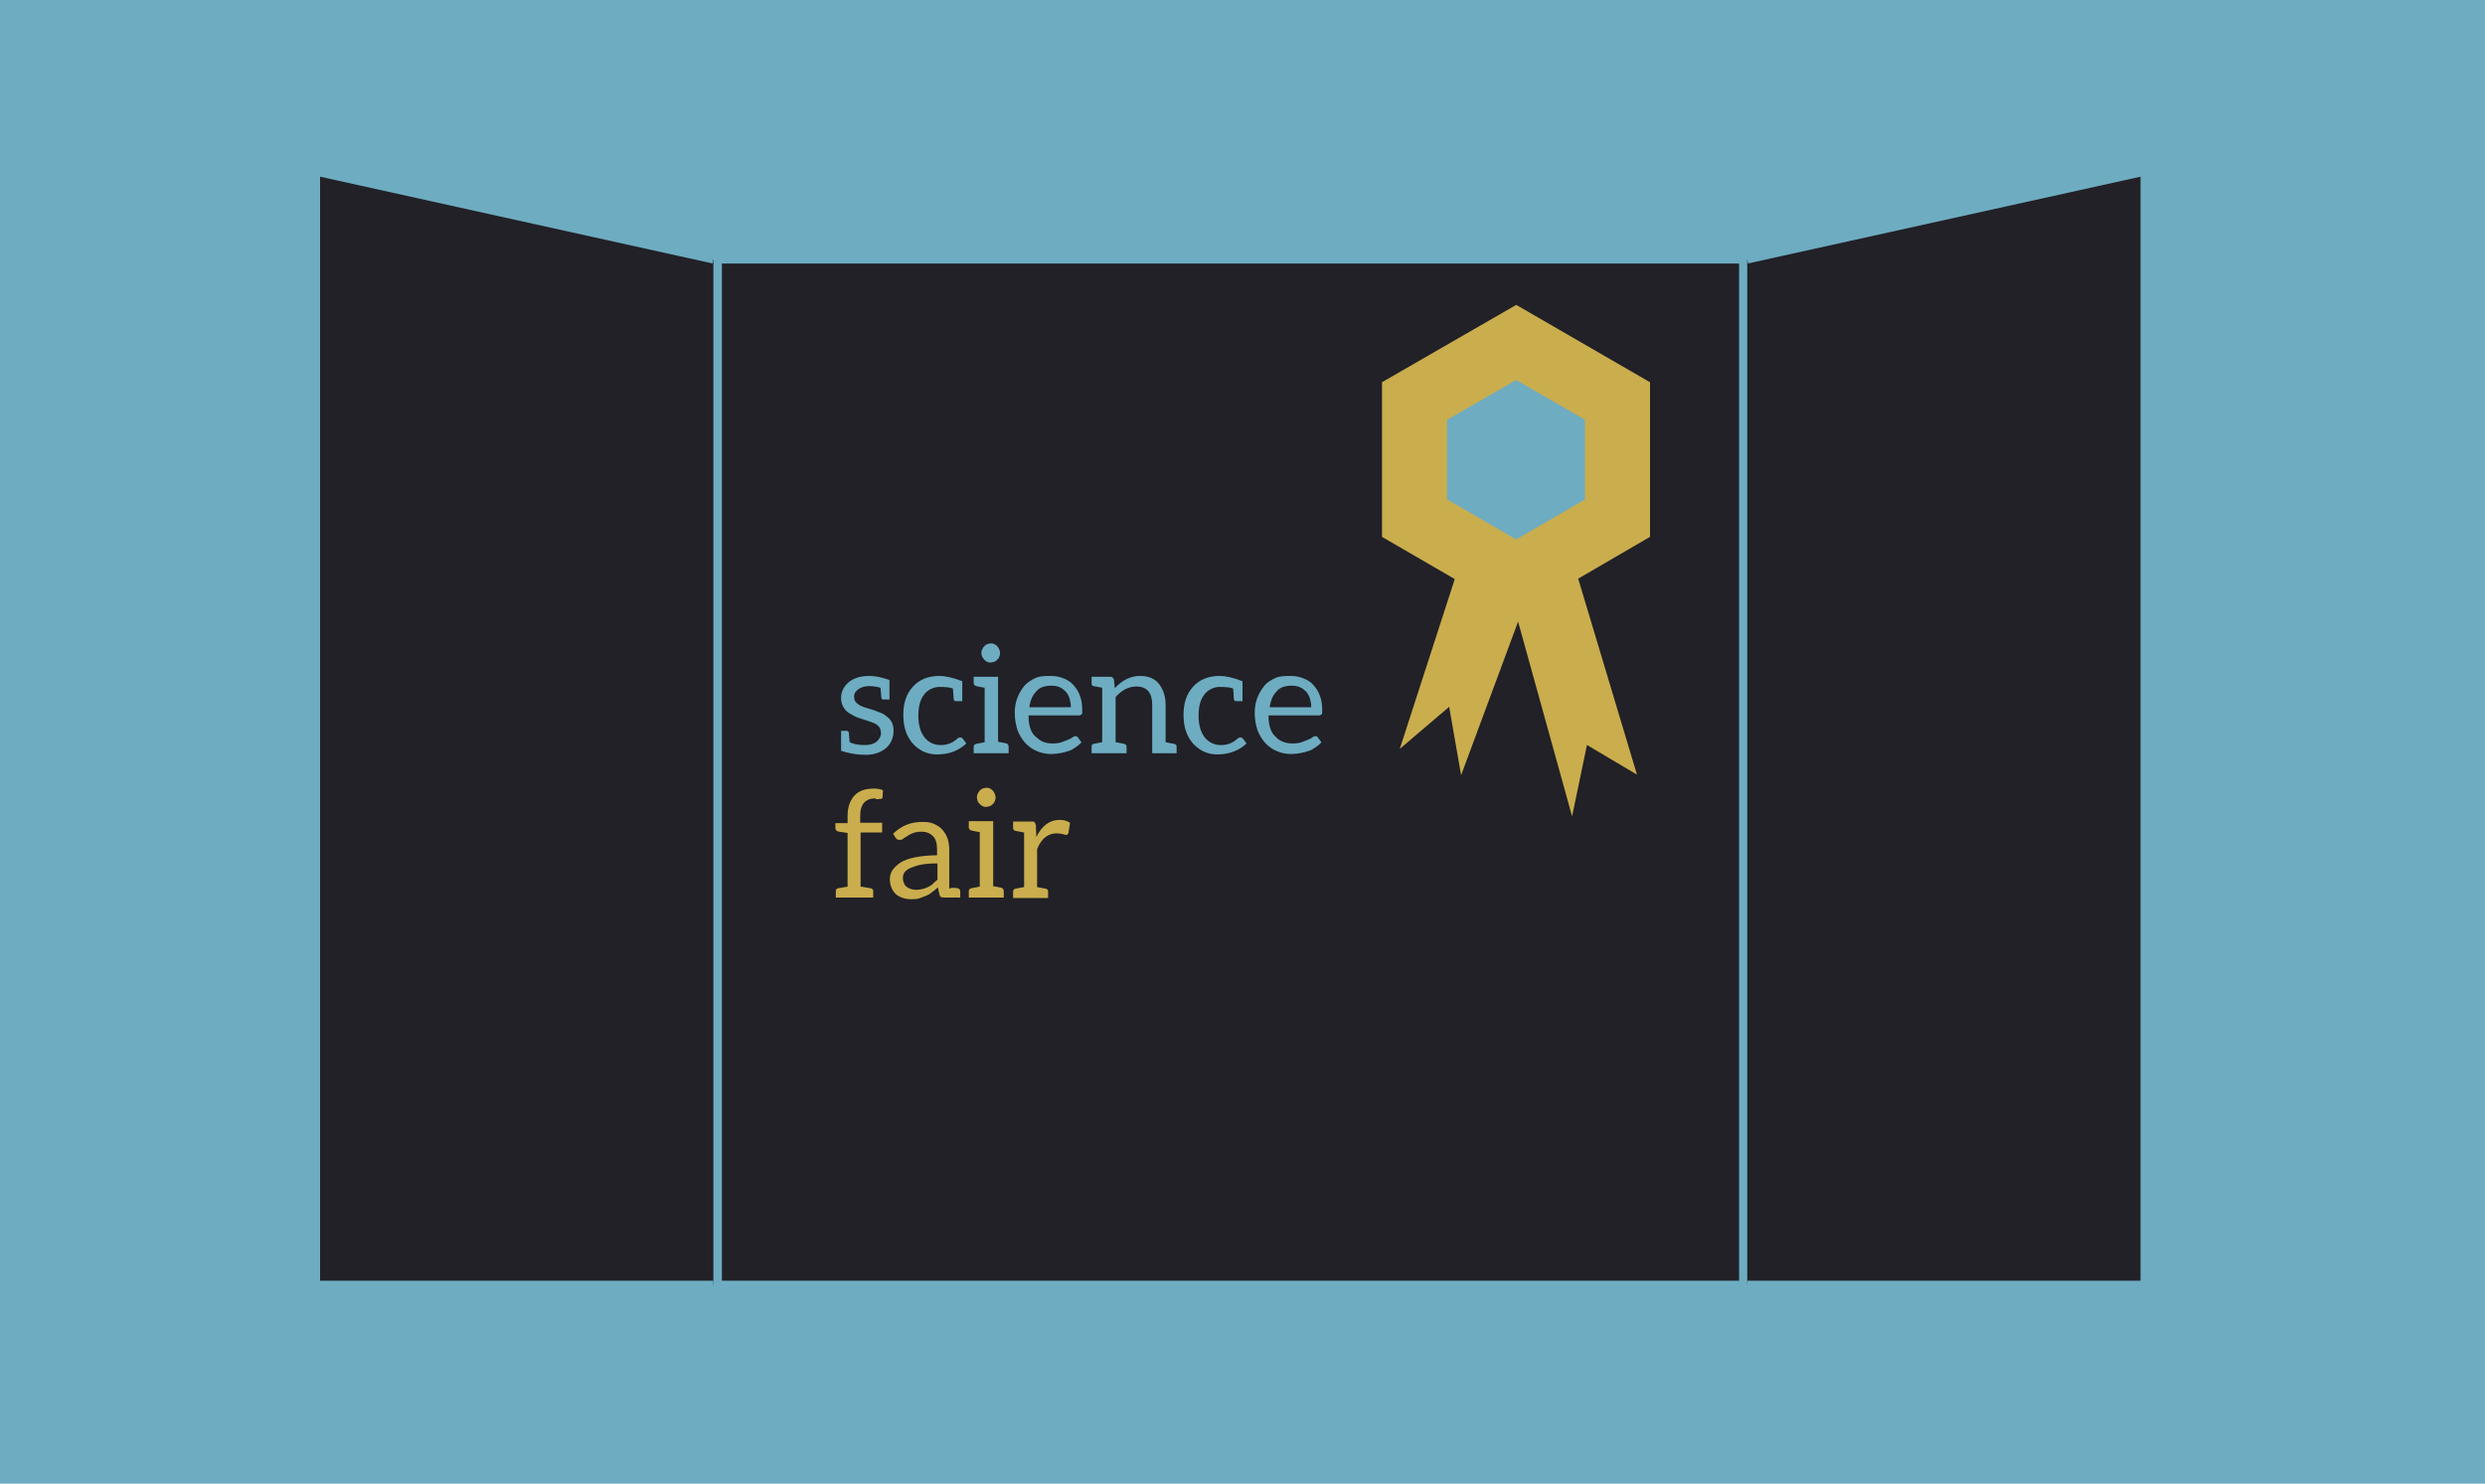 <?xml version="1.0" encoding="utf-8"?>
<!-- Generator: Adobe Illustrator 18.0.0, SVG Export Plug-In . SVG Version: 6.00 Build 0)  -->
<!DOCTYPE svg PUBLIC "-//W3C//DTD SVG 1.1//EN" "http://www.w3.org/Graphics/SVG/1.1/DTD/svg11.dtd">
<svg version="1.1" id="Layer_1" xmlns="http://www.w3.org/2000/svg" xmlns:xlink="http://www.w3.org/1999/xlink" x="0px" y="0px"
	 viewBox="0.5 213.6 611 364.8" enable-background="new 0.5 213.6 611 364.8" xml:space="preserve">
<g id="bg">
	<rect x="0.5" y="213.6" fill="#6EACC1" width="611" height="364.8"/>
</g>
<g id="board">
	<g>
		<g>
			
				<rect x="177" y="277.4" fill="#212127" stroke="#6EACC1" stroke-width="2" stroke-miterlimit="10" width="252.1" height="252.1"/>
			<polyline fill="#212127" stroke="#6EACC1" stroke-width="2" stroke-miterlimit="10" points="175.9,529.5 78.2,529.5 78.2,255.8 
				175.9,277.4 			"/>
			<polyline fill="#212127" stroke="#6EACC1" stroke-width="2" stroke-miterlimit="10" points="430.1,529.5 527.8,529.5 
				527.8,255.8 430.1,277.4 			"/>
		</g>
	</g>
</g>
<g id="rosette">
	<g id="ribbons">
	</g>
	<g>
		<polygon fill="#CAAD4D" stroke="#CAAD4D" stroke-width="2" stroke-miterlimit="10" points="361.7,348.4 346.7,394.7 357.5,385.5 
			360.1,400.4 373.9,363.2 386.9,410.1 390,395.2 401.3,401.9 386.3,351.9 		"/>
		<polygon fill="#6EACC1" stroke="#CAAD4D" stroke-width="16" stroke-miterlimit="10" points="348.3,312.2 373.3,297.8 398.2,312.2 
			398.2,341 373.3,355.5 348.3,341 		"/>
	</g>
</g>
<g id="text">
	<g>
		<g enable-background="new    ">
			<path fill="#6EACC1" d="M214.3,379.8c1.3,0,2.9,0.3,4.9,1v1.3v3.5h-1.4c-0.4,0-0.6-0.1-0.6-0.5c0-0.1-0.1-0.9-0.2-2.4
				c-1.1-0.3-2.1-0.4-2.9-0.4h0c-1,0-1.9,0.3-2.6,0.8c-0.7,0.5-1,1.1-1,1.7c0,0.6,0.1,1.1,0.4,1.4c0.5,0.6,1.2,1,2.1,1.3
				c0.9,0.3,1.7,0.5,2.3,0.7l1.8,0.7c0.6,0.2,1.1,0.6,1.6,1c1,0.8,1.5,1.9,1.5,3.3c0,1.8-0.6,3.2-1.8,4.3c-1.3,1.1-3,1.7-5,1.7
				s-4.1-0.3-6.1-1v-4.9h1.3c0.3,0,0.5,0.1,0.6,0.4c0,0.1,0.1,0.9,0.2,2.4c1,0.5,2.3,0.7,3.8,0.7c1.2,0,2.2-0.3,2.9-0.9
				c0.6-0.6,1-1.2,1-1.9c0-0.7-0.1-1.2-0.4-1.6s-0.7-0.7-1.1-0.9s-1-0.4-1.6-0.6c-1.6-0.5-2.8-0.9-3.4-1.2s-1.2-0.7-1.7-1
				c-1-0.9-1.6-2-1.6-3.5c0-1.5,0.6-2.7,1.8-3.8C210.4,380.3,212.1,379.8,214.3,379.8L214.3,379.8z"/>
			<path fill="#6EACC1" d="M230.9,399.1c-2.4,0-4.3-0.9-5.9-2.6c-1.6-1.8-2.4-4.1-2.4-7.1c0-2.9,0.7-5.1,2.3-6.9
				c1.6-1.8,3.8-2.7,6.6-2.7c1.4,0,3.3,0.4,5.6,1.3v4.9h-1.5c-0.4,0-0.6-0.1-0.6-0.5c0-0.1-0.1-0.6-0.1-1.4
				c-0.1-0.8-0.1-1.2-0.1-1.2c-0.6-0.2-1-0.3-1.3-0.3c-0.7-0.1-1.4-0.1-2.1-0.1c-0.7,0-1.4,0.2-2,0.5s-1.3,0.8-1.7,1.4
				c-1,1.3-1.4,3-1.4,5.2c0,2.2,0.5,4,1.5,5.3c1,1.2,2.3,1.9,4,1.9c1.6,0,2.9-0.5,4.1-1.6c0.2-0.2,0.5-0.3,0.7-0.3s0.4,0.1,0.6,0.3
				l0.9,1.2C236.3,398.1,234,399.1,230.9,399.1z"/>
			<path fill="#6EACC1" d="M248.5,397.2v1.6h-8.6v-1.6c0-0.3,0.2-0.6,0.6-0.7s2.1-0.4,2.1-0.4v-13.4c0,0-1.8-0.3-2.1-0.4
				c-0.3-0.1-0.6-0.4-0.6-0.7v-1.6h6v16c0,0,1.8,0.3,2.1,0.4S248.5,396.9,248.5,397.2z M242,375.1c-0.1-0.3-0.2-0.6-0.2-0.9
				s0-0.6,0.2-0.9c0.1-0.3,0.3-0.6,0.5-0.8s0.4-0.4,0.7-0.5c0.3-0.1,0.6-0.2,0.9-0.2c0.3,0,0.6,0,0.9,0.2c0.3,0.1,0.5,0.3,0.7,0.5
				s0.4,0.5,0.5,0.8c0.1,0.3,0.2,0.6,0.2,0.9s-0.1,0.6-0.2,0.9c-0.1,0.3-0.3,0.5-0.5,0.7c-0.2,0.2-0.4,0.4-0.7,0.5
				c-0.3,0.1-0.6,0.2-0.9,0.2c-0.3,0-0.6,0-0.9-0.2c-0.3-0.1-0.5-0.3-0.7-0.5C242.3,375.6,242.2,375.4,242,375.1z"/>
			<path fill="#6EACC1" d="M258.9,379.8c1.1,0,2.1,0.2,3.1,0.6c1,0.4,1.8,0.9,2.4,1.6s1.3,1.6,1.6,2.6c0.4,1,0.6,2.2,0.6,3.6
				c0,0.5,0,0.9-0.1,1c-0.1,0.1-0.4,0.3-0.7,0.3h-12.4c0,1.2,0.1,2.2,0.4,3.1s0.7,1.6,1.3,2.1s1.1,1,1.9,1.3
				c0.7,0.3,1.5,0.4,2.4,0.4c0.8,0,1.6-0.1,2.1-0.3c0.6-0.2,1.1-0.4,1.6-0.6s0.8-0.4,1.1-0.6s0.5-0.3,0.7-0.3c0.3,0,0.5,0.1,0.6,0.3
				l0.9,1.2c-0.4,0.5-0.9,0.9-1.5,1.3c-0.6,0.4-1.1,0.7-1.8,0.9c-0.7,0.2-1.3,0.4-2,0.5c-0.7,0.1-1.4,0.2-2,0.2
				c-1.3,0-2.5-0.2-3.6-0.7c-1.1-0.4-2-1.1-2.9-2c-0.8-0.9-1.4-1.9-1.9-3.1c-0.4-1.3-0.7-2.7-0.7-4.3c0-1.3,0.2-2.5,0.6-3.6
				c0.4-1.1,1-2.1,1.7-3c0.7-0.8,1.7-1.5,2.8-2S257.6,379.8,258.9,379.8L258.9,379.8z M259,382.2c-1.6,0-2.9,0.4-3.7,1.4
				c-0.9,0.9-1.5,2.2-1.7,3.9h10.2c0-0.7-0.1-1.4-0.3-2.1c-0.2-0.6-0.5-1.2-0.9-1.7c-0.4-0.4-0.9-0.8-1.5-1.1S259.7,382.2,259,382.2
				L259,382.2z"/>
			<path fill="#6EACC1" d="M274.6,382.8c1.9-2,3.9-3,6.2-3c2,0,3.6,0.6,4.7,2c1,1.3,1.6,3,1.6,5.1v9.2c1.2,0.2,1.9,0.4,2.1,0.4
				c0.4,0.1,0.6,0.3,0.6,0.7v1.6h-6v-11.9c0-3-1.3-4.5-3.9-4.5c-1.9,0-3.6,0.9-5.1,2.6v11.1c0.1,0,0.8,0.1,2.1,0.4
				c0.4,0.1,0.6,0.3,0.6,0.7v1.6h-8.6v-1.6c0-0.4,0.1-0.6,0.5-0.7l2.1-0.4v-13.4c-1.2-0.2-1.9-0.4-2.1-0.4c-0.4-0.1-0.5-0.3-0.5-0.7
				v-1.6h2.7h1.9c0.4,0,0.7,0.2,0.9,0.7L274.6,382.8L274.6,382.8z"/>
			<path fill="#6EACC1" d="M299.8,399.1c-2.4,0-4.3-0.9-5.9-2.6c-1.6-1.8-2.4-4.1-2.4-7.1c0-2.9,0.7-5.1,2.3-6.9
				c1.6-1.8,3.8-2.7,6.6-2.7c1.4,0,3.3,0.4,5.6,1.3v4.9h-1.5c-0.4,0-0.6-0.1-0.6-0.5c0-0.1-0.1-0.6-0.1-1.4
				c-0.1-0.8-0.1-1.2-0.1-1.2c-0.6-0.2-1-0.3-1.3-0.3c-0.7-0.1-1.4-0.1-2.1-0.1s-1.4,0.2-2,0.5s-1.3,0.8-1.7,1.4
				c-1,1.3-1.4,3-1.4,5.2c0,2.2,0.5,4,1.5,5.3c1,1.2,2.3,1.9,4,1.9c1.6,0,2.9-0.5,4.1-1.6c0.2-0.2,0.5-0.3,0.7-0.3s0.4,0.1,0.6,0.3
				l0.9,1.2C305.2,398.1,302.8,399.1,299.8,399.1z"/>
			<path fill="#6EACC1" d="M317.9,379.8c1.1,0,2.1,0.2,3.1,0.6c1,0.4,1.8,0.9,2.4,1.6s1.3,1.6,1.6,2.6c0.4,1,0.6,2.2,0.6,3.6
				c0,0.5,0,0.9-0.1,1c-0.1,0.1-0.4,0.3-0.7,0.3h-12.4c0,1.2,0.1,2.2,0.4,3.1c0.3,0.9,0.7,1.6,1.3,2.1c0.5,0.6,1.1,1,1.9,1.3
				c0.7,0.3,1.5,0.4,2.4,0.4c0.8,0,1.6-0.1,2.1-0.3c0.6-0.2,1.1-0.4,1.6-0.6s0.8-0.4,1.1-0.6c0.3-0.2,0.5-0.3,0.7-0.3
				c0.3,0,0.5,0.1,0.6,0.3l0.9,1.2c-0.4,0.5-0.9,0.9-1.5,1.3c-0.6,0.4-1.1,0.7-1.8,0.9c-0.7,0.2-1.3,0.4-2,0.5s-1.4,0.2-2,0.2
				c-1.3,0-2.5-0.2-3.6-0.7c-1.1-0.4-2-1.1-2.9-2c-0.8-0.9-1.4-1.9-1.9-3.1c-0.4-1.3-0.7-2.7-0.7-4.3c0-1.3,0.2-2.5,0.6-3.6
				c0.4-1.1,1-2.1,1.7-3s1.7-1.5,2.8-2S316.7,379.8,317.9,379.8L317.9,379.8z M318.1,382.2c-1.6,0-2.9,0.4-3.7,1.4
				c-0.9,0.9-1.5,2.2-1.7,3.9h10.2c0-0.7-0.1-1.4-0.3-2.1c-0.2-0.6-0.5-1.2-0.9-1.7c-0.4-0.4-0.9-0.8-1.5-1.1
				S318.8,382.2,318.1,382.2L318.1,382.2z"/>
		</g>
	</g>
	<g>
		<g enable-background="new    ">
			<path fill="#CAAD4D" d="M215.8,409.9c-2.5,0-3.8,1.4-3.8,4.3v1.7h5.4v2.4h-5.3v13.3c1.5,0.2,2.3,0.4,2.5,0.4
				c0.4,0.1,0.6,0.3,0.6,0.7v1.6h-9.2v-1.6c0-0.4,0.2-0.6,0.6-0.7l2.3-0.4v-13.2l-2.1-0.3c-0.6-0.1-0.9-0.4-0.9-0.9V416h3v-1.8
				c0-2.1,0.6-3.8,1.7-5c1.1-1.2,2.7-1.7,4.7-1.7c0.8,0,1.6,0.1,2.3,0.4l-0.1,1.7c0,0.2-0.1,0.4-0.3,0.4s-0.5,0.1-0.9,0.1H215.8
				L215.8,409.9z"/>
			<path fill="#CAAD4D" d="M236,432c0.3,0.1,0.6,0.4,0.6,0.7v1.6h-2.4h-0.3h-1.2c-0.3,0-0.6-0.1-0.8-0.1c-0.2-0.1-0.3-0.3-0.4-0.6
				l-0.4-1.8c-0.5,0.4-1,0.9-1.5,1.2c-0.4,0.4-1,0.7-1.5,0.9c-0.5,0.2-1,0.4-1.6,0.6s-1.3,0.2-2,0.2c-0.7,0-1.4-0.1-2-0.3
				c-0.6-0.2-1.2-0.5-1.7-0.9c-0.4-0.4-0.8-0.9-1.1-1.6s-0.4-1.4-0.4-2.2c0-0.7,0.2-1.5,0.6-2.1s1.1-1.3,2-1.9s2.1-1,3.6-1.3
				s3.3-0.5,5.4-0.5v-1.4c0-1.5-0.3-2.6-1-3.3s-1.6-1.1-2.8-1.1c-0.8,0-1.5,0.1-2,0.3c-0.6,0.2-1,0.4-1.4,0.7
				c-0.4,0.3-0.8,0.4-1.1,0.7s-0.6,0.3-0.9,0.3c-0.2,0-0.4,0-0.6-0.1c-0.1-0.1-0.3-0.3-0.4-0.4l-0.6-1c1-1,2.1-1.7,3.3-2.2
				s2.5-0.7,4-0.7c1,0,2,0.1,2.8,0.5c0.8,0.4,1.5,0.8,2,1.4s1,1.3,1.3,2.2c0.3,0.9,0.4,1.9,0.4,2.9v9.4
				C234.7,431.7,235.8,432,236,432L236,432z M230.9,425.9c-1.5,0-2.8,0.1-3.9,0.3c-1,0.2-1.9,0.5-2.6,0.8c-0.7,0.3-1.2,0.7-1.5,1.1
				c-0.3,0.4-0.4,0.9-0.4,1.4s0.1,0.9,0.3,1.3c0.1,0.4,0.4,0.7,0.7,0.9c0.3,0.2,0.6,0.4,1,0.5s0.8,0.2,1.2,0.2
				c0.6,0,1.1-0.1,1.6-0.2c0.5-0.1,0.9-0.3,1.4-0.5c0.4-0.2,0.9-0.5,1.2-0.8s0.7-0.7,1.1-1V425.9z"/>
			<path fill="#CAAD4D" d="M247.3,432.7v1.6h-8.6v-1.6c0-0.3,0.2-0.6,0.6-0.7s2.1-0.4,2.1-0.4v-13.4c0,0-1.8-0.3-2.1-0.4
				s-0.6-0.4-0.6-0.7v-1.6h6v16c0,0,1.8,0.3,2.1,0.4S247.3,432.4,247.3,432.7z M240.9,410.6c-0.1-0.3-0.2-0.6-0.2-0.9
				c0-0.3,0-0.6,0.2-0.9c0.1-0.3,0.3-0.6,0.5-0.8c0.2-0.2,0.4-0.4,0.7-0.5c0.3-0.1,0.6-0.2,0.9-0.2c0.3,0,0.6,0,0.9,0.2
				c0.3,0.1,0.5,0.3,0.7,0.5c0.2,0.2,0.4,0.5,0.5,0.8c0.1,0.3,0.2,0.6,0.2,0.9c0,0.3-0.1,0.6-0.2,0.9c-0.1,0.3-0.3,0.5-0.5,0.7
				c-0.2,0.2-0.4,0.4-0.7,0.5c-0.3,0.1-0.6,0.2-0.9,0.2c-0.3,0-0.6,0-0.9-0.2c-0.3-0.1-0.5-0.3-0.7-0.5
				C241.2,411.1,241,410.9,240.9,410.6z"/>
			<path fill="#CAAD4D" d="M255.3,419.4c1.4-2.8,3.3-4.2,5.7-4.2c1,0,1.8,0.2,2.6,0.7l-0.4,2.5c-0.1,0.3-0.3,0.5-0.5,0.5
				s-0.5-0.1-0.9-0.2c-0.4-0.1-0.9-0.2-1.5-0.2c-2.1,0-3.8,1.3-4.8,3.9v9.3c0.3,0.1,1,0.2,2.1,0.4c0.4,0.1,0.6,0.3,0.6,0.7v1.6h-8.6
				v-1.6c0-0.4,0.2-0.6,0.6-0.7l2.1-0.4v-13.4c-1.2-0.2-1.9-0.4-2.1-0.4c-0.4-0.1-0.6-0.3-0.6-0.7v-1.6h2.7h1.9c0.4,0,0.6,0,0.7,0.2
				c0.1,0.1,0.2,0.4,0.3,0.7L255.3,419.4L255.3,419.4z"/>
		</g>
	</g>
	<g id="logo" display="none">
	</g>
</g>
</svg>

